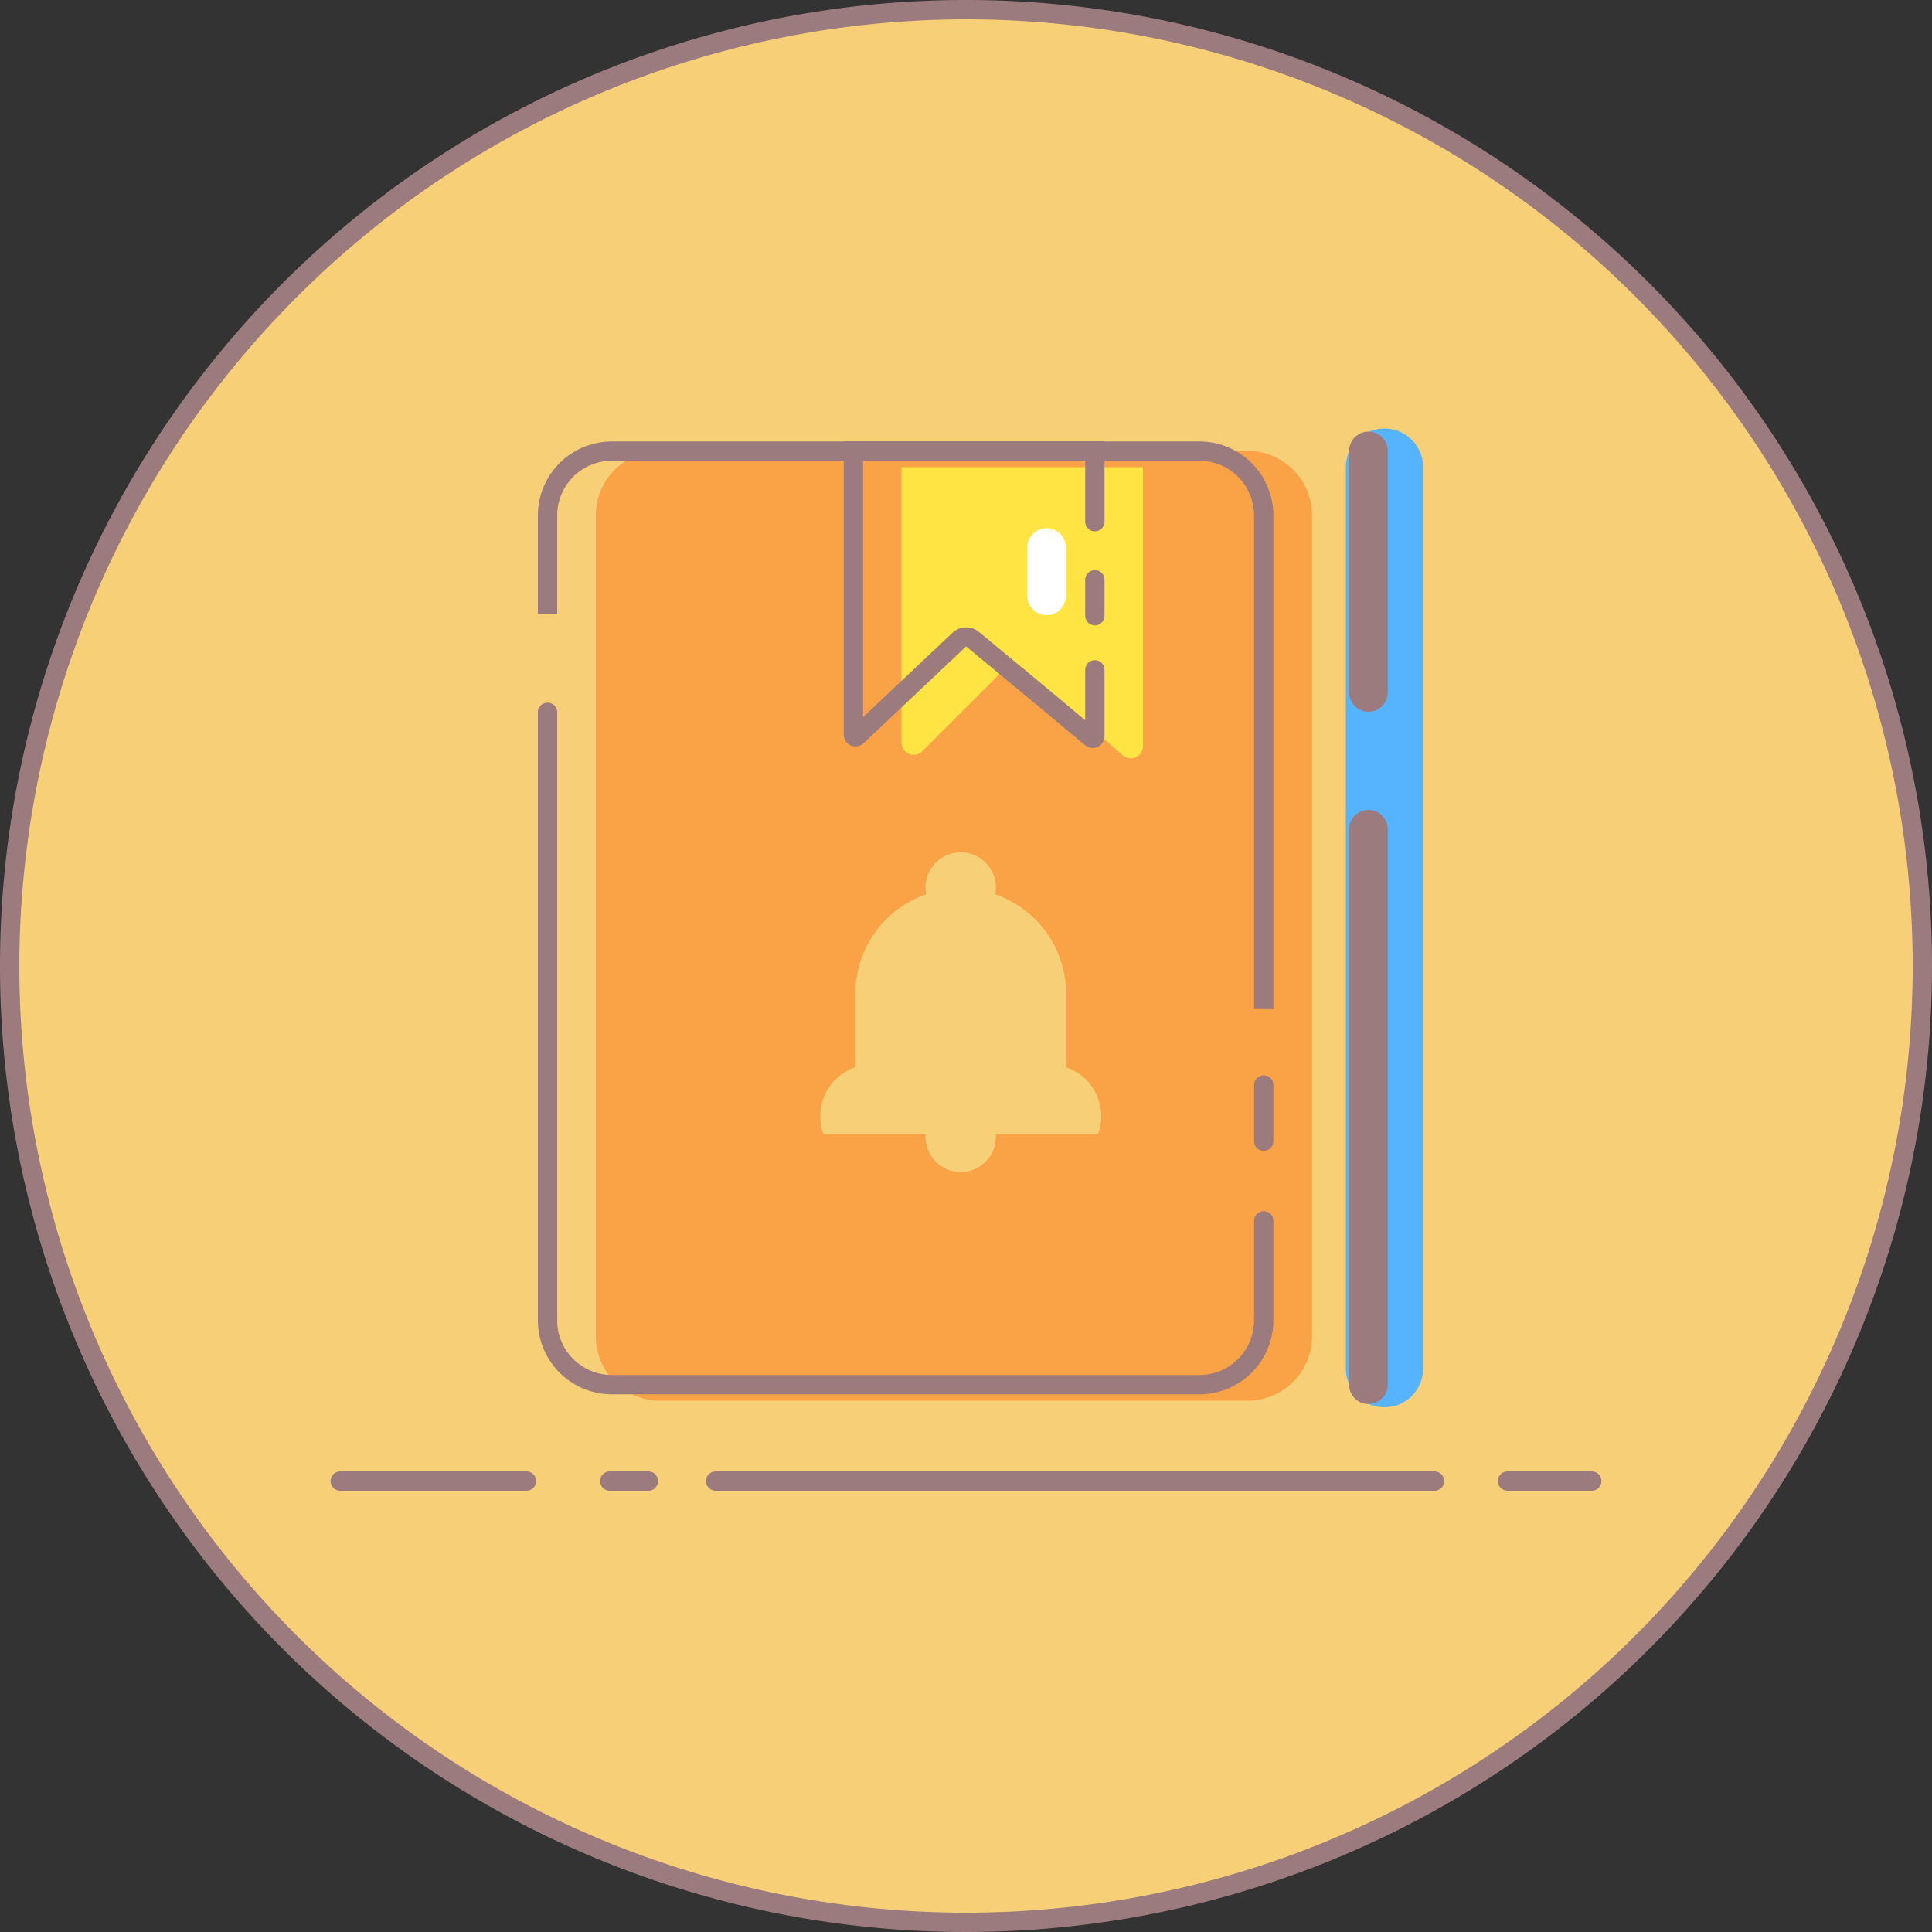 <svg xmlns="http://www.w3.org/2000/svg" viewBox="0 0 100 100"><rect x="0" y="0" width="100" height="100" fill="#333333" stroke="none"/><defs><style>.cls-1{fill:#f7cf77;}.cls-2{fill:#9b7b7e;}.cls-3,.cls-5,.cls-7,.cls-8,.cls-9{fill:none;stroke-miterlimit:10;}.cls-3,.cls-5,.cls-8{stroke:#9b7b7e;}.cls-3,.cls-7,.cls-8,.cls-9{stroke-linecap:round;}.cls-4{fill:#f9a346;}.cls-6{fill:#ffe443;}.cls-7{stroke:#56b4ff;stroke-width:4px;}.cls-8,.cls-9{stroke-width:2px;}.cls-9{stroke:#fff;}</style></defs><title>学校通知</title><g id="图层_2" data-name="图层 2"><g id="图层_1-2" data-name="图层 1"><path class="cls-1" d="M50,99.5A49.5,49.5,0,1,1,99.5,50,49.56,49.56,0,0,1,50,99.5Z"/><path class="cls-2" d="M50,1A49,49,0,1,1,1,50,49.06,49.06,0,0,1,50,1m0-1a50,50,0,1,0,50,50A50,50,0,0,0,50,0Z"/><line class="cls-3" x1="78.03" y1="76.66" x2="82.39" y2="76.66"/><line class="cls-3" x1="37.04" y1="76.66" x2="74.25" y2="76.66"/><line class="cls-3" x1="17.61" y1="76.66" x2="27.25" y2="76.66"/><line class="cls-3" x1="31.56" y1="76.66" x2="33.56" y2="76.66"/><path class="cls-4" d="M64.58,23.34H34.17a3.33,3.33,0,0,0-3.33,3.33V69.17a3.33,3.33,0,0,0,3.33,3.33H64.58a3.33,3.33,0,0,0,3.33-3.33V26.68A3.33,3.33,0,0,0,64.58,23.34ZM56.83,58.71H51.54a1.82,1.82,0,1,1-3.63,0H42.62a2.68,2.68,0,0,1,1.65-3.47v-3.8h0a5.45,5.45,0,0,1,3.67-5.15,1.82,1.82,0,1,1,3.57,0,5.45,5.45,0,0,1,3.67,5.15h0v3.8a2.68,2.68,0,0,1,1.65,3.47Z"/><path class="cls-3" d="M65.41,63.19v5.15a3.33,3.33,0,0,1-3.33,3.33H31.67a3.33,3.33,0,0,1-3.33-3.33V36.87"/><line class="cls-3" x1="65.41" y1="56.16" x2="65.41" y2="59.07"/><path class="cls-5" d="M28.34,31.78v-5.1a3.33,3.33,0,0,1,3.33-3.33H62.08a3.33,3.33,0,0,1,3.33,3.33V52.19"/><path class="cls-6" d="M58.12,39.1l-4.9-4.29a1,1,0,0,0-1.41,0l-4.08,4.08a.63.63,0,0,1-1.07-.44V24.18h12.5V38.62A.63.63,0,0,1,58.12,39.1Z"/><line class="cls-3" x1="56.67" y1="30.01" x2="56.67" y2="31.87"/><path class="cls-3" d="M56.67,34.67V38.1a.11.11,0,0,1-.19.08l-.84-.69-1.19-1-1.28-1.06-2.81-2.33a.54.54,0,0,0-.7,0l-5.3,5a.11.11,0,0,1-.19-.08V23.34h12.5V27"/><line class="cls-7" x1="71.66" y1="24.18" x2="71.66" y2="70.84"/><line class="cls-8" x1="70.83" y1="42.92" x2="70.83" y2="71.67"/><line class="cls-8" x1="70.83" y1="23.34" x2="70.83" y2="35.84"/><line class="cls-9" x1="54.17" y1="28.34" x2="54.17" y2="30.84"/></g></g></svg>